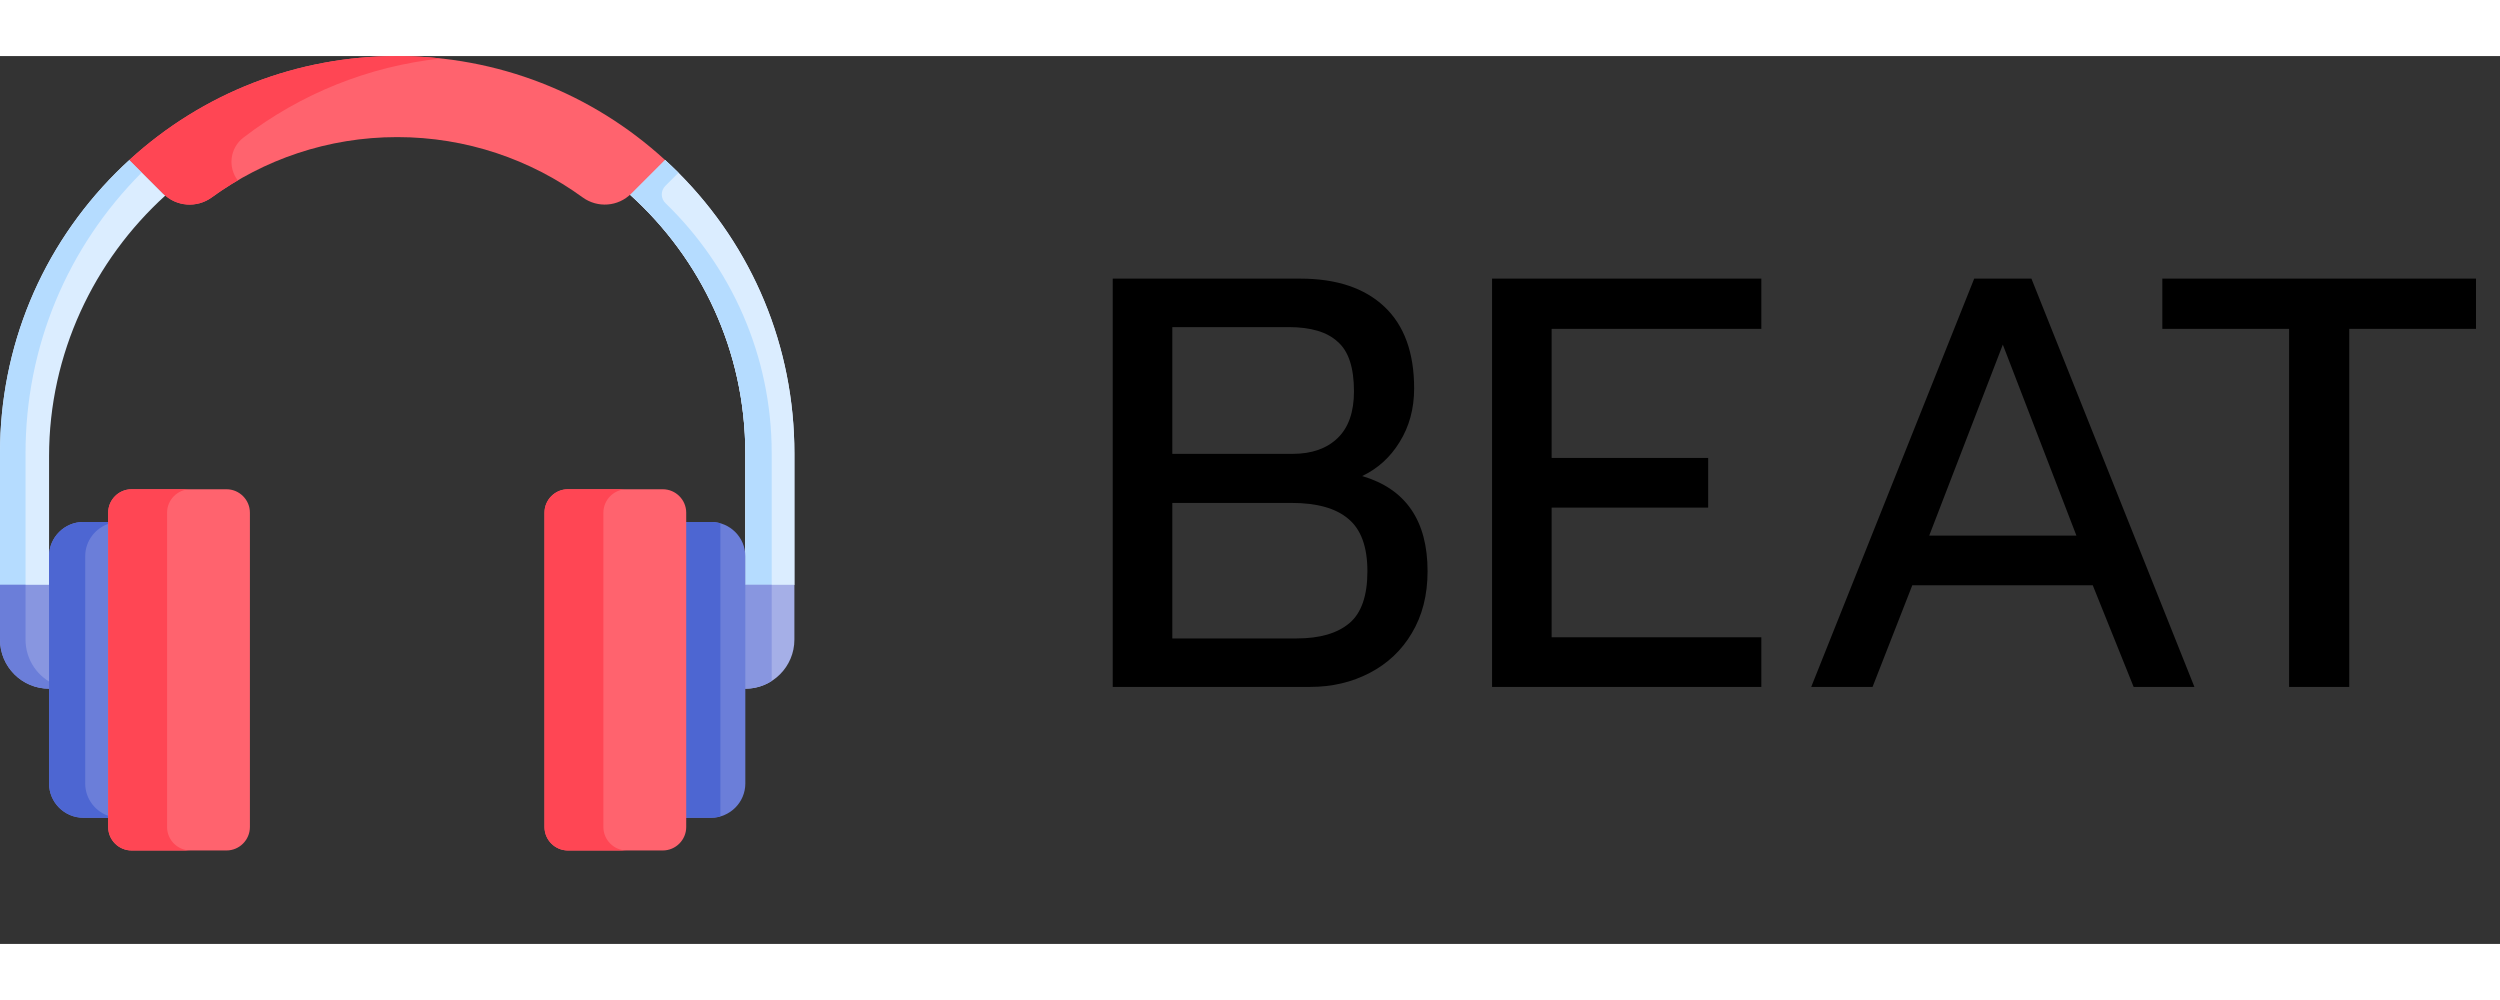 <svg width="75" height="30" viewBox="0 0 107 38" fill="none" xmlns="http://www.w3.org/2000/svg">
<rect x="0" y="0" width="107" height="38" fill="#333333" stroke="none"/>
<path d="M47.625 9.525H55.65C57.2 9.525 58.4 9.925 59.25 10.725C60.1 11.525 60.525 12.692 60.525 14.225C60.525 15.092 60.317 15.858 59.9 16.525C59.5 17.175 58.967 17.658 58.3 17.975C60.167 18.525 61.1 19.883 61.1 22.05C61.1 23.067 60.875 23.95 60.425 24.7C59.992 25.433 59.392 26 58.625 26.4C57.858 26.8 57.008 27 56.075 27H47.625V9.525ZM55.325 17.025C56.142 17.025 56.783 16.8 57.25 16.35C57.717 15.9 57.95 15.233 57.95 14.35C57.95 13.333 57.717 12.625 57.25 12.225C56.8 11.808 56.1 11.6 55.15 11.6H50.175V17.025H55.325ZM55.5 24.925C56.483 24.925 57.233 24.708 57.75 24.275C58.267 23.842 58.525 23.1 58.525 22.05C58.525 21 58.25 20.25 57.7 19.8C57.167 19.35 56.358 19.125 55.275 19.125H50.175V24.925H55.5ZM63.86 9.525H75.385V11.675H66.41V17.2H73.11V19.325H66.41V24.875H75.385V27H63.86V9.525ZM84.496 9.525H86.945L93.921 27H91.32L89.57 22.65H81.846L80.145 27H77.52L84.496 9.525ZM88.871 20.525L85.721 12.35L82.57 20.525H88.871ZM97.973 11.675H92.548V9.525H105.973V11.675H100.548V27H97.973V11.675Z" fill="current"/>
<g clip-path="url(#clip0)">
<path d="M2.1 17.129C2.1 12.738 4.027 8.738 7.075 5.97C7.045 5.944 7.015 5.917 6.986 5.889L5.541 4.444C5.35 4.617 5.163 4.796 4.979 4.979C1.768 8.19 0 12.459 0 17V22.63L0.297 22.986H2.1V17.129Z" fill="#DBEDFF"/>
<path d="M1.093 17C1.093 12.459 2.861 8.19 6.072 4.979C6.073 4.978 6.073 4.978 6.074 4.977L5.541 4.444C5.35 4.617 5.163 4.796 4.979 4.979C1.768 8.19 0 12.459 0 17V22.63L0.297 22.986H1.39L1.093 22.63V17Z" fill="#B5DCFF"/>
<path d="M29.021 4.979C28.837 4.796 28.649 4.617 28.459 4.444L27.014 5.889C26.998 5.904 26.981 5.918 26.965 5.933C29.993 8.662 31.9 12.612 31.9 17V22.986H33.562L34 22.63V17C34 12.459 32.232 8.19 29.021 4.979Z" fill="#DBEDFF"/>
<path d="M29.021 4.979C28.837 4.796 28.649 4.617 28.459 4.444L27.014 5.889C26.998 5.904 26.981 5.918 26.965 5.933C29.993 8.662 31.9 12.612 31.9 17V22.986H33.562L34 22.63V17C34 12.459 32.232 8.19 29.021 4.979Z" fill="#DBEDFF"/>
<path d="M33.029 22.986V17C33.029 12.801 31.283 9.003 28.48 6.292C28.273 6.092 28.272 5.76 28.476 5.557C28.607 5.425 28.788 5.245 29.037 4.995C29.031 4.99 29.026 4.985 29.021 4.979C28.837 4.795 28.649 4.617 28.459 4.444L27.014 5.889C26.998 5.904 26.981 5.918 26.965 5.933C29.993 8.662 31.9 12.612 31.9 17V22.986H33.029Z" fill="#B5DCFF"/>
<path d="M31.9 22.629L31.612 22.849V26.76L31.9 27.076C33.06 27.076 34 26.136 34 24.976V22.63H31.9V22.629Z" fill="#A5AFE7"/>
<path d="M33.029 22.629H31.9L31.612 22.849V26.76L31.9 27.076C32.316 27.076 32.703 26.955 33.029 26.746V22.629Z" fill="#8896E0"/>
<path d="M2.1 22.629H0V24.976C0 26.136 0.94 27.076 2.1 27.076L2.549 26.805V22.986L2.1 22.629Z" fill="#8896E0"/>
<path d="M1.093 24.976V22.63H0V24.976C0 26.136 0.94 27.076 2.1 27.076L2.375 26.911C1.621 26.592 1.093 25.846 1.093 24.976Z" fill="#6B7ED9"/>
<path d="M17 0C12.719 0 8.68 1.572 5.541 4.443L6.986 5.889C7.544 6.447 8.424 6.512 9.062 6.049C11.293 4.427 14.037 3.468 17 3.468C19.963 3.468 22.707 4.427 24.938 6.049C25.576 6.512 26.456 6.447 27.014 5.889L28.459 4.443C25.32 1.572 21.281 0 17 0Z" fill="#FF636E"/>
<path d="M10.417 3.49C12.876 1.603 15.781 0.438 18.869 0.102C18.253 0.035 17.629 0 17 0C12.719 0 8.68 1.572 5.541 4.443L6.986 5.889C7.544 6.447 8.424 6.512 9.062 6.049C9.42 5.788 9.792 5.545 10.175 5.32C9.745 4.757 9.838 3.935 10.417 3.49Z" fill="#FF4654"/>
<path d="M30.435 19.941H29.37L28.978 20.592V32.187L29.37 32.599H30.435C31.241 32.599 31.9 31.94 31.9 31.135V21.405C31.9 20.6 31.241 19.941 30.435 19.941Z" fill="#6B7ED9"/>
<path d="M4.63 19.941H3.565C2.759 19.941 2.1 20.6 2.1 21.405V31.135C2.1 31.94 2.759 32.599 3.565 32.599H4.63L5.194 32.239V20.489L4.63 19.941Z" fill="#6B7ED9"/>
<path d="M30.833 19.998C30.706 19.962 30.573 19.941 30.436 19.941H29.37L28.979 20.592V32.187L29.37 32.599H30.436C30.573 32.599 30.707 32.579 30.833 32.543V19.998Z" fill="#4D66D2"/>
<path d="M3.647 31.135V21.405C3.647 20.745 4.091 20.184 4.694 20.003L4.63 19.941H3.565C2.759 19.941 2.1 20.6 2.1 21.405V31.135C2.1 31.94 2.759 32.599 3.565 32.599H4.63L4.717 32.544C4.102 32.37 3.647 31.804 3.647 31.135Z" fill="#4D66D2"/>
<path d="M24.306 18.54H28.368C28.919 18.54 29.37 18.991 29.37 19.542V32.998C29.37 33.549 28.919 34 28.368 34H24.306C23.755 34 23.304 33.549 23.304 32.998V19.542C23.304 18.991 23.755 18.54 24.306 18.54Z" fill="#FF636E"/>
<path d="M9.694 18.54H5.632C5.081 18.54 4.63 18.991 4.63 19.542V32.998C4.63 33.549 5.081 34 5.632 34H9.694C10.245 34 10.696 33.549 10.696 32.998V19.542C10.696 18.991 10.245 18.54 9.694 18.54Z" fill="#FF636E"/>
<path d="M25.825 32.998V19.542C25.825 18.991 26.276 18.54 26.826 18.54H24.306C23.755 18.54 23.304 18.991 23.304 19.542V32.998C23.304 33.549 23.755 34 24.306 34H26.826C26.276 34 25.825 33.549 25.825 32.998Z" fill="#FF4654"/>
<path d="M7.151 32.998V19.542C7.151 18.991 7.601 18.54 8.152 18.54H5.632C5.081 18.54 4.63 18.991 4.63 19.542V32.998C4.63 33.549 5.081 34 5.632 34H8.152C7.601 34 7.151 33.549 7.151 32.998Z" fill="#FF4654"/>
</g>
<defs>
<clipPath id="clip0">
<rect width="34" height="34" fill="white"/>
</clipPath>
</defs>
</svg>
